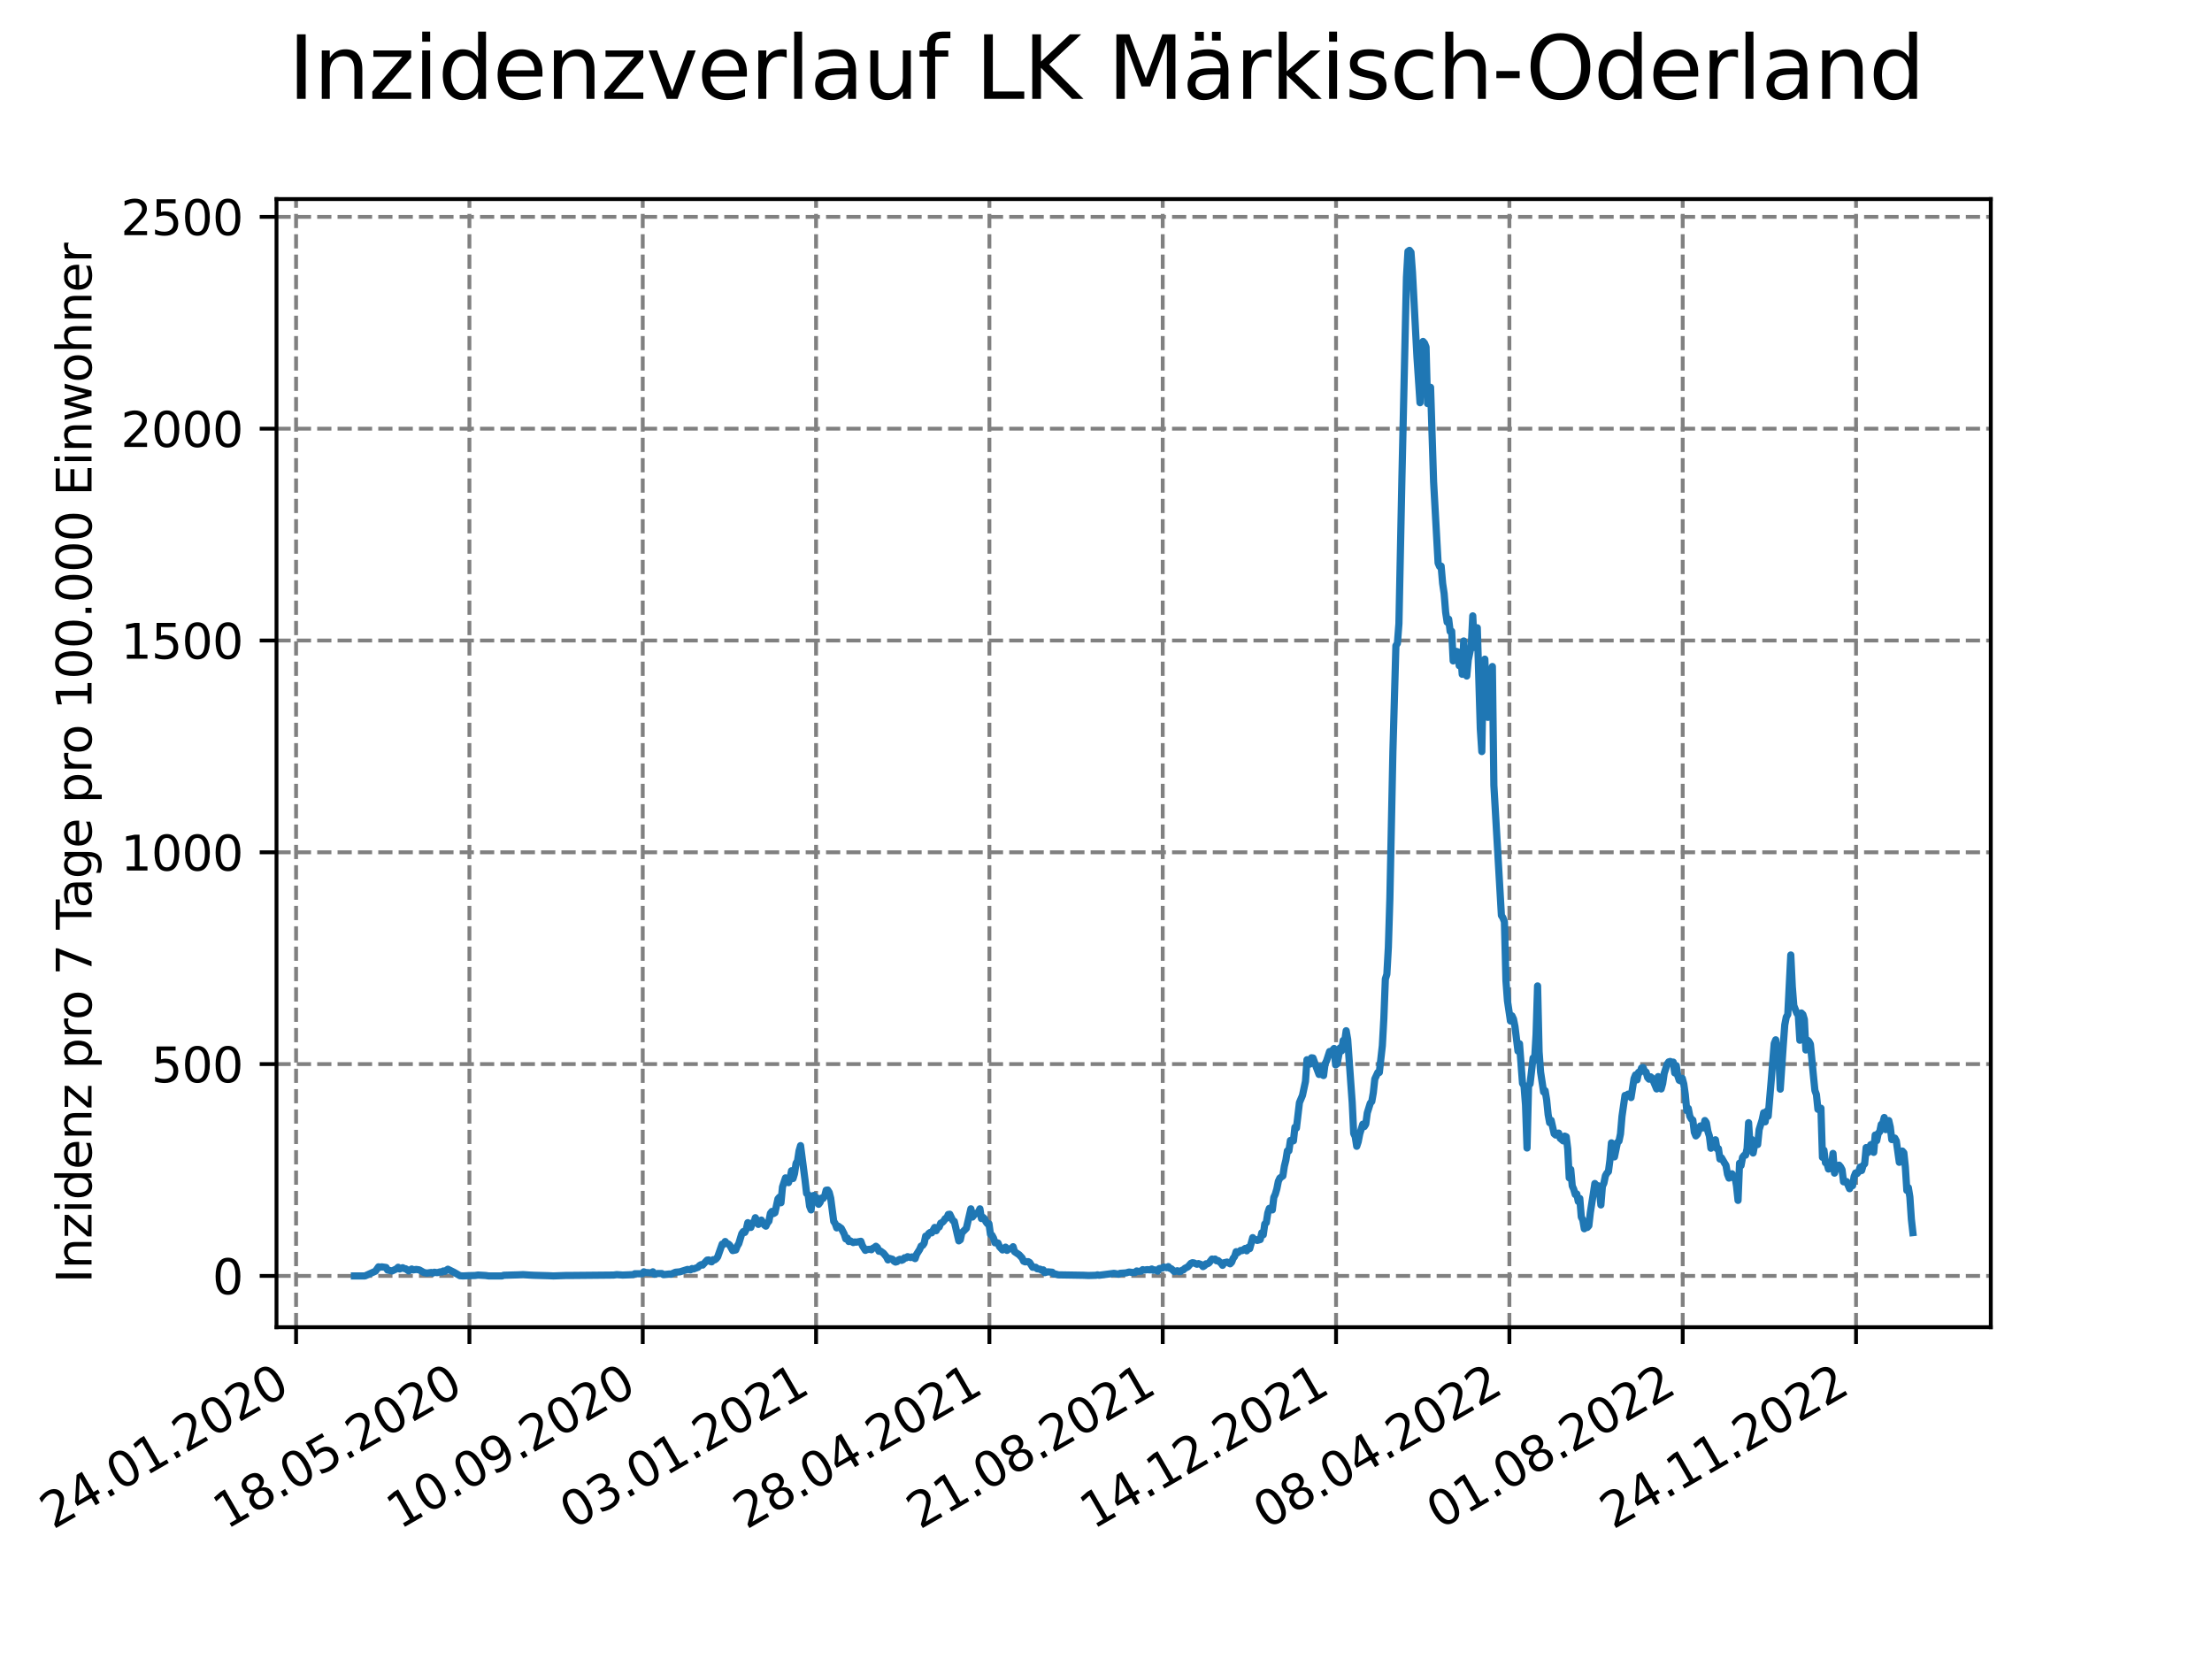 <?xml version="1.0" encoding="utf-8" standalone="no"?>
<!DOCTYPE svg PUBLIC "-//W3C//DTD SVG 1.1//EN"
  "http://www.w3.org/Graphics/SVG/1.1/DTD/svg11.dtd">
<svg xmlns:xlink="http://www.w3.org/1999/xlink" width="460.8pt" height="345.6pt" viewBox="0 0 460.8 345.6" xmlns="http://www.w3.org/2000/svg" version="1.1">
 <defs>
  <style type="text/css">*{stroke-linejoin: round; stroke-linecap: butt}</style>
 </defs>
 <g id="figure_1">
  <g id="patch_1">
   <path d="M 0 345.6 
L 460.8 345.6 
L 460.8 0 
L 0 0 
z
" style="fill: #ffffff"/>
  </g>
  <g id="axes_1">
   <g id="patch_2">
    <path d="M 57.6 276.48 
L 414.72 276.48 
L 414.72 41.472 
L 57.6 41.472 
z
" style="fill: #ffffff"/>
   </g>
   <g id="matplotlib.axis_1">
    <g id="xtick_1">
     <g id="line2d_1">
      <path d="M 61.679 276.48 
L 61.679 41.472 
" clip-path="url(#p6983026c9b)" style="fill: none; stroke-dasharray: 2.96,1.28; stroke-dashoffset: 0; stroke: #808080; stroke-width: 0.8"/>
     </g>
     <g id="line2d_2">
      <defs>
       <path id="m20b364b63a" d="M 0 0 
L 0 3.5 
" style="stroke: #000000; stroke-width: 0.8"/>
      </defs>
      <g>
       <use xlink:href="#m20b364b63a" x="61.679" y="276.48" style="stroke: #000000; stroke-width: 0.8"/>
      </g>
     </g>
     <g id="text_1">
      <!-- 24.01.2020 -->
      <g transform="translate(11.054 318.689) rotate(-30) scale(0.1 -0.1)">
       <defs>
        <path id="DejaVuSans-32" d="M 1228 531 
L 3431 531 
L 3431 0 
L 469 0 
L 469 531 
Q 828 903 1448 1529 
Q 2069 2156 2228 2338 
Q 2531 2678 2651 2914 
Q 2772 3150 2772 3378 
Q 2772 3750 2511 3984 
Q 2250 4219 1831 4219 
Q 1534 4219 1204 4116 
Q 875 4013 500 3803 
L 500 4441 
Q 881 4594 1212 4672 
Q 1544 4750 1819 4750 
Q 2544 4750 2975 4387 
Q 3406 4025 3406 3419 
Q 3406 3131 3298 2873 
Q 3191 2616 2906 2266 
Q 2828 2175 2409 1742 
Q 1991 1309 1228 531 
z
" transform="scale(0.016)"/>
        <path id="DejaVuSans-34" d="M 2419 4116 
L 825 1625 
L 2419 1625 
L 2419 4116 
z
M 2253 4666 
L 3047 4666 
L 3047 1625 
L 3713 1625 
L 3713 1100 
L 3047 1100 
L 3047 0 
L 2419 0 
L 2419 1100 
L 313 1100 
L 313 1709 
L 2253 4666 
z
" transform="scale(0.016)"/>
        <path id="DejaVuSans-2e" d="M 684 794 
L 1344 794 
L 1344 0 
L 684 0 
L 684 794 
z
" transform="scale(0.016)"/>
        <path id="DejaVuSans-30" d="M 2034 4250 
Q 1547 4250 1301 3770 
Q 1056 3291 1056 2328 
Q 1056 1369 1301 889 
Q 1547 409 2034 409 
Q 2525 409 2770 889 
Q 3016 1369 3016 2328 
Q 3016 3291 2770 3770 
Q 2525 4250 2034 4250 
z
M 2034 4750 
Q 2819 4750 3233 4129 
Q 3647 3509 3647 2328 
Q 3647 1150 3233 529 
Q 2819 -91 2034 -91 
Q 1250 -91 836 529 
Q 422 1150 422 2328 
Q 422 3509 836 4129 
Q 1250 4750 2034 4750 
z
" transform="scale(0.016)"/>
        <path id="DejaVuSans-31" d="M 794 531 
L 1825 531 
L 1825 4091 
L 703 3866 
L 703 4441 
L 1819 4666 
L 2450 4666 
L 2450 531 
L 3481 531 
L 3481 0 
L 794 0 
L 794 531 
z
" transform="scale(0.016)"/>
       </defs>
       <use xlink:href="#DejaVuSans-32"/>
       <use xlink:href="#DejaVuSans-34" x="63.623"/>
       <use xlink:href="#DejaVuSans-2e" x="127.246"/>
       <use xlink:href="#DejaVuSans-30" x="159.033"/>
       <use xlink:href="#DejaVuSans-31" x="222.656"/>
       <use xlink:href="#DejaVuSans-2e" x="286.279"/>
       <use xlink:href="#DejaVuSans-32" x="318.066"/>
       <use xlink:href="#DejaVuSans-30" x="381.689"/>
       <use xlink:href="#DejaVuSans-32" x="445.312"/>
       <use xlink:href="#DejaVuSans-30" x="508.936"/>
      </g>
     </g>
    </g>
    <g id="xtick_2">
     <g id="line2d_3">
      <path d="M 97.787 276.48 
L 97.787 41.472 
" clip-path="url(#p6983026c9b)" style="fill: none; stroke-dasharray: 2.96,1.28; stroke-dashoffset: 0; stroke: #808080; stroke-width: 0.8"/>
     </g>
     <g id="line2d_4">
      <g>
       <use xlink:href="#m20b364b63a" x="97.787" y="276.48" style="stroke: #000000; stroke-width: 0.8"/>
      </g>
     </g>
     <g id="text_2">
      <!-- 18.05.2020 -->
      <g transform="translate(47.162 318.689) rotate(-30) scale(0.1 -0.1)">
       <defs>
        <path id="DejaVuSans-38" d="M 2034 2216 
Q 1584 2216 1326 1975 
Q 1069 1734 1069 1313 
Q 1069 891 1326 650 
Q 1584 409 2034 409 
Q 2484 409 2743 651 
Q 3003 894 3003 1313 
Q 3003 1734 2745 1975 
Q 2488 2216 2034 2216 
z
M 1403 2484 
Q 997 2584 770 2862 
Q 544 3141 544 3541 
Q 544 4100 942 4425 
Q 1341 4750 2034 4750 
Q 2731 4750 3128 4425 
Q 3525 4100 3525 3541 
Q 3525 3141 3298 2862 
Q 3072 2584 2669 2484 
Q 3125 2378 3379 2068 
Q 3634 1759 3634 1313 
Q 3634 634 3220 271 
Q 2806 -91 2034 -91 
Q 1263 -91 848 271 
Q 434 634 434 1313 
Q 434 1759 690 2068 
Q 947 2378 1403 2484 
z
M 1172 3481 
Q 1172 3119 1398 2916 
Q 1625 2713 2034 2713 
Q 2441 2713 2670 2916 
Q 2900 3119 2900 3481 
Q 2900 3844 2670 4047 
Q 2441 4250 2034 4250 
Q 1625 4250 1398 4047 
Q 1172 3844 1172 3481 
z
" transform="scale(0.016)"/>
        <path id="DejaVuSans-35" d="M 691 4666 
L 3169 4666 
L 3169 4134 
L 1269 4134 
L 1269 2991 
Q 1406 3038 1543 3061 
Q 1681 3084 1819 3084 
Q 2600 3084 3056 2656 
Q 3513 2228 3513 1497 
Q 3513 744 3044 326 
Q 2575 -91 1722 -91 
Q 1428 -91 1123 -41 
Q 819 9 494 109 
L 494 744 
Q 775 591 1075 516 
Q 1375 441 1709 441 
Q 2250 441 2565 725 
Q 2881 1009 2881 1497 
Q 2881 1984 2565 2268 
Q 2250 2553 1709 2553 
Q 1456 2553 1204 2497 
Q 953 2441 691 2322 
L 691 4666 
z
" transform="scale(0.016)"/>
       </defs>
       <use xlink:href="#DejaVuSans-31"/>
       <use xlink:href="#DejaVuSans-38" x="63.623"/>
       <use xlink:href="#DejaVuSans-2e" x="127.246"/>
       <use xlink:href="#DejaVuSans-30" x="159.033"/>
       <use xlink:href="#DejaVuSans-35" x="222.656"/>
       <use xlink:href="#DejaVuSans-2e" x="286.279"/>
       <use xlink:href="#DejaVuSans-32" x="318.066"/>
       <use xlink:href="#DejaVuSans-30" x="381.689"/>
       <use xlink:href="#DejaVuSans-32" x="445.312"/>
       <use xlink:href="#DejaVuSans-30" x="508.936"/>
      </g>
     </g>
    </g>
    <g id="xtick_3">
     <g id="line2d_5">
      <path d="M 133.894 276.48 
L 133.894 41.472 
" clip-path="url(#p6983026c9b)" style="fill: none; stroke-dasharray: 2.96,1.28; stroke-dashoffset: 0; stroke: #808080; stroke-width: 0.8"/>
     </g>
     <g id="line2d_6">
      <g>
       <use xlink:href="#m20b364b63a" x="133.894" y="276.48" style="stroke: #000000; stroke-width: 0.8"/>
      </g>
     </g>
     <g id="text_3">
      <!-- 10.09.2020 -->
      <g transform="translate(83.269 318.689) rotate(-30) scale(0.1 -0.1)">
       <defs>
        <path id="DejaVuSans-39" d="M 703 97 
L 703 672 
Q 941 559 1184 500 
Q 1428 441 1663 441 
Q 2288 441 2617 861 
Q 2947 1281 2994 2138 
Q 2813 1869 2534 1725 
Q 2256 1581 1919 1581 
Q 1219 1581 811 2004 
Q 403 2428 403 3163 
Q 403 3881 828 4315 
Q 1253 4750 1959 4750 
Q 2769 4750 3195 4129 
Q 3622 3509 3622 2328 
Q 3622 1225 3098 567 
Q 2575 -91 1691 -91 
Q 1453 -91 1209 -44 
Q 966 3 703 97 
z
M 1959 2075 
Q 2384 2075 2632 2365 
Q 2881 2656 2881 3163 
Q 2881 3666 2632 3958 
Q 2384 4250 1959 4250 
Q 1534 4250 1286 3958 
Q 1038 3666 1038 3163 
Q 1038 2656 1286 2365 
Q 1534 2075 1959 2075 
z
" transform="scale(0.016)"/>
       </defs>
       <use xlink:href="#DejaVuSans-31"/>
       <use xlink:href="#DejaVuSans-30" x="63.623"/>
       <use xlink:href="#DejaVuSans-2e" x="127.246"/>
       <use xlink:href="#DejaVuSans-30" x="159.033"/>
       <use xlink:href="#DejaVuSans-39" x="222.656"/>
       <use xlink:href="#DejaVuSans-2e" x="286.279"/>
       <use xlink:href="#DejaVuSans-32" x="318.066"/>
       <use xlink:href="#DejaVuSans-30" x="381.689"/>
       <use xlink:href="#DejaVuSans-32" x="445.312"/>
       <use xlink:href="#DejaVuSans-30" x="508.936"/>
      </g>
     </g>
    </g>
    <g id="xtick_4">
     <g id="line2d_7">
      <path d="M 170.002 276.48 
L 170.002 41.472 
" clip-path="url(#p6983026c9b)" style="fill: none; stroke-dasharray: 2.96,1.28; stroke-dashoffset: 0; stroke: #808080; stroke-width: 0.8"/>
     </g>
     <g id="line2d_8">
      <g>
       <use xlink:href="#m20b364b63a" x="170.002" y="276.48" style="stroke: #000000; stroke-width: 0.8"/>
      </g>
     </g>
     <g id="text_4">
      <!-- 03.01.2021 -->
      <g transform="translate(119.377 318.689) rotate(-30) scale(0.1 -0.1)">
       <defs>
        <path id="DejaVuSans-33" d="M 2597 2516 
Q 3050 2419 3304 2112 
Q 3559 1806 3559 1356 
Q 3559 666 3084 287 
Q 2609 -91 1734 -91 
Q 1441 -91 1130 -33 
Q 819 25 488 141 
L 488 750 
Q 750 597 1062 519 
Q 1375 441 1716 441 
Q 2309 441 2620 675 
Q 2931 909 2931 1356 
Q 2931 1769 2642 2001 
Q 2353 2234 1838 2234 
L 1294 2234 
L 1294 2753 
L 1863 2753 
Q 2328 2753 2575 2939 
Q 2822 3125 2822 3475 
Q 2822 3834 2567 4026 
Q 2313 4219 1838 4219 
Q 1578 4219 1281 4162 
Q 984 4106 628 3988 
L 628 4550 
Q 988 4650 1302 4700 
Q 1616 4750 1894 4750 
Q 2613 4750 3031 4423 
Q 3450 4097 3450 3541 
Q 3450 3153 3228 2886 
Q 3006 2619 2597 2516 
z
" transform="scale(0.016)"/>
       </defs>
       <use xlink:href="#DejaVuSans-30"/>
       <use xlink:href="#DejaVuSans-33" x="63.623"/>
       <use xlink:href="#DejaVuSans-2e" x="127.246"/>
       <use xlink:href="#DejaVuSans-30" x="159.033"/>
       <use xlink:href="#DejaVuSans-31" x="222.656"/>
       <use xlink:href="#DejaVuSans-2e" x="286.279"/>
       <use xlink:href="#DejaVuSans-32" x="318.066"/>
       <use xlink:href="#DejaVuSans-30" x="381.689"/>
       <use xlink:href="#DejaVuSans-32" x="445.312"/>
       <use xlink:href="#DejaVuSans-31" x="508.936"/>
      </g>
     </g>
    </g>
    <g id="xtick_5">
     <g id="line2d_9">
      <path d="M 206.11 276.48 
L 206.11 41.472 
" clip-path="url(#p6983026c9b)" style="fill: none; stroke-dasharray: 2.96,1.28; stroke-dashoffset: 0; stroke: #808080; stroke-width: 0.8"/>
     </g>
     <g id="line2d_10">
      <g>
       <use xlink:href="#m20b364b63a" x="206.11" y="276.48" style="stroke: #000000; stroke-width: 0.8"/>
      </g>
     </g>
     <g id="text_5">
      <!-- 28.04.2021 -->
      <g transform="translate(155.484 318.689) rotate(-30) scale(0.1 -0.1)">
       <use xlink:href="#DejaVuSans-32"/>
       <use xlink:href="#DejaVuSans-38" x="63.623"/>
       <use xlink:href="#DejaVuSans-2e" x="127.246"/>
       <use xlink:href="#DejaVuSans-30" x="159.033"/>
       <use xlink:href="#DejaVuSans-34" x="222.656"/>
       <use xlink:href="#DejaVuSans-2e" x="286.279"/>
       <use xlink:href="#DejaVuSans-32" x="318.066"/>
       <use xlink:href="#DejaVuSans-30" x="381.689"/>
       <use xlink:href="#DejaVuSans-32" x="445.312"/>
       <use xlink:href="#DejaVuSans-31" x="508.936"/>
      </g>
     </g>
    </g>
    <g id="xtick_6">
     <g id="line2d_11">
      <path d="M 242.217 276.48 
L 242.217 41.472 
" clip-path="url(#p6983026c9b)" style="fill: none; stroke-dasharray: 2.96,1.28; stroke-dashoffset: 0; stroke: #808080; stroke-width: 0.8"/>
     </g>
     <g id="line2d_12">
      <g>
       <use xlink:href="#m20b364b63a" x="242.217" y="276.48" style="stroke: #000000; stroke-width: 0.8"/>
      </g>
     </g>
     <g id="text_6">
      <!-- 21.08.2021 -->
      <g transform="translate(191.592 318.689) rotate(-30) scale(0.1 -0.1)">
       <use xlink:href="#DejaVuSans-32"/>
       <use xlink:href="#DejaVuSans-31" x="63.623"/>
       <use xlink:href="#DejaVuSans-2e" x="127.246"/>
       <use xlink:href="#DejaVuSans-30" x="159.033"/>
       <use xlink:href="#DejaVuSans-38" x="222.656"/>
       <use xlink:href="#DejaVuSans-2e" x="286.279"/>
       <use xlink:href="#DejaVuSans-32" x="318.066"/>
       <use xlink:href="#DejaVuSans-30" x="381.689"/>
       <use xlink:href="#DejaVuSans-32" x="445.312"/>
       <use xlink:href="#DejaVuSans-31" x="508.936"/>
      </g>
     </g>
    </g>
    <g id="xtick_7">
     <g id="line2d_13">
      <path d="M 278.325 276.48 
L 278.325 41.472 
" clip-path="url(#p6983026c9b)" style="fill: none; stroke-dasharray: 2.96,1.28; stroke-dashoffset: 0; stroke: #808080; stroke-width: 0.8"/>
     </g>
     <g id="line2d_14">
      <g>
       <use xlink:href="#m20b364b63a" x="278.325" y="276.48" style="stroke: #000000; stroke-width: 0.8"/>
      </g>
     </g>
     <g id="text_7">
      <!-- 14.12.2021 -->
      <g transform="translate(227.7 318.689) rotate(-30) scale(0.1 -0.1)">
       <use xlink:href="#DejaVuSans-31"/>
       <use xlink:href="#DejaVuSans-34" x="63.623"/>
       <use xlink:href="#DejaVuSans-2e" x="127.246"/>
       <use xlink:href="#DejaVuSans-31" x="159.033"/>
       <use xlink:href="#DejaVuSans-32" x="222.656"/>
       <use xlink:href="#DejaVuSans-2e" x="286.279"/>
       <use xlink:href="#DejaVuSans-32" x="318.066"/>
       <use xlink:href="#DejaVuSans-30" x="381.689"/>
       <use xlink:href="#DejaVuSans-32" x="445.312"/>
       <use xlink:href="#DejaVuSans-31" x="508.936"/>
      </g>
     </g>
    </g>
    <g id="xtick_8">
     <g id="line2d_15">
      <path d="M 314.432 276.48 
L 314.432 41.472 
" clip-path="url(#p6983026c9b)" style="fill: none; stroke-dasharray: 2.96,1.28; stroke-dashoffset: 0; stroke: #808080; stroke-width: 0.8"/>
     </g>
     <g id="line2d_16">
      <g>
       <use xlink:href="#m20b364b63a" x="314.432" y="276.48" style="stroke: #000000; stroke-width: 0.8"/>
      </g>
     </g>
     <g id="text_8">
      <!-- 08.04.2022 -->
      <g transform="translate(263.807 318.689) rotate(-30) scale(0.1 -0.1)">
       <use xlink:href="#DejaVuSans-30"/>
       <use xlink:href="#DejaVuSans-38" x="63.623"/>
       <use xlink:href="#DejaVuSans-2e" x="127.246"/>
       <use xlink:href="#DejaVuSans-30" x="159.033"/>
       <use xlink:href="#DejaVuSans-34" x="222.656"/>
       <use xlink:href="#DejaVuSans-2e" x="286.279"/>
       <use xlink:href="#DejaVuSans-32" x="318.066"/>
       <use xlink:href="#DejaVuSans-30" x="381.689"/>
       <use xlink:href="#DejaVuSans-32" x="445.312"/>
       <use xlink:href="#DejaVuSans-32" x="508.936"/>
      </g>
     </g>
    </g>
    <g id="xtick_9">
     <g id="line2d_17">
      <path d="M 350.54 276.48 
L 350.54 41.472 
" clip-path="url(#p6983026c9b)" style="fill: none; stroke-dasharray: 2.96,1.28; stroke-dashoffset: 0; stroke: #808080; stroke-width: 0.8"/>
     </g>
     <g id="line2d_18">
      <g>
       <use xlink:href="#m20b364b63a" x="350.54" y="276.48" style="stroke: #000000; stroke-width: 0.8"/>
      </g>
     </g>
     <g id="text_9">
      <!-- 01.08.2022 -->
      <g transform="translate(299.915 318.689) rotate(-30) scale(0.1 -0.1)">
       <use xlink:href="#DejaVuSans-30"/>
       <use xlink:href="#DejaVuSans-31" x="63.623"/>
       <use xlink:href="#DejaVuSans-2e" x="127.246"/>
       <use xlink:href="#DejaVuSans-30" x="159.033"/>
       <use xlink:href="#DejaVuSans-38" x="222.656"/>
       <use xlink:href="#DejaVuSans-2e" x="286.279"/>
       <use xlink:href="#DejaVuSans-32" x="318.066"/>
       <use xlink:href="#DejaVuSans-30" x="381.689"/>
       <use xlink:href="#DejaVuSans-32" x="445.312"/>
       <use xlink:href="#DejaVuSans-32" x="508.936"/>
      </g>
     </g>
    </g>
    <g id="xtick_10">
     <g id="line2d_19">
      <path d="M 386.648 276.48 
L 386.648 41.472 
" clip-path="url(#p6983026c9b)" style="fill: none; stroke-dasharray: 2.96,1.28; stroke-dashoffset: 0; stroke: #808080; stroke-width: 0.8"/>
     </g>
     <g id="line2d_20">
      <g>
       <use xlink:href="#m20b364b63a" x="386.648" y="276.48" style="stroke: #000000; stroke-width: 0.8"/>
      </g>
     </g>
     <g id="text_10">
      <!-- 24.11.2022 -->
      <g transform="translate(336.022 318.689) rotate(-30) scale(0.1 -0.1)">
       <use xlink:href="#DejaVuSans-32"/>
       <use xlink:href="#DejaVuSans-34" x="63.623"/>
       <use xlink:href="#DejaVuSans-2e" x="127.246"/>
       <use xlink:href="#DejaVuSans-31" x="159.033"/>
       <use xlink:href="#DejaVuSans-31" x="222.656"/>
       <use xlink:href="#DejaVuSans-2e" x="286.279"/>
       <use xlink:href="#DejaVuSans-32" x="318.066"/>
       <use xlink:href="#DejaVuSans-30" x="381.689"/>
       <use xlink:href="#DejaVuSans-32" x="445.312"/>
       <use xlink:href="#DejaVuSans-32" x="508.936"/>
      </g>
     </g>
    </g>
   </g>
   <g id="matplotlib.axis_2">
    <g id="ytick_1">
     <g id="line2d_21">
      <path d="M 57.6 265.798 
L 414.72 265.798 
" clip-path="url(#p6983026c9b)" style="fill: none; stroke-dasharray: 2.96,1.28; stroke-dashoffset: 0; stroke: #808080; stroke-width: 0.8"/>
     </g>
     <g id="line2d_22">
      <defs>
       <path id="m65a13c80d1" d="M 0 0 
L -3.5 0 
" style="stroke: #000000; stroke-width: 0.8"/>
      </defs>
      <g>
       <use xlink:href="#m65a13c80d1" x="57.6" y="265.798" style="stroke: #000000; stroke-width: 0.8"/>
      </g>
     </g>
     <g id="text_11">
      <!-- 0 -->
      <g transform="translate(44.237 269.597) scale(0.1 -0.1)">
       <use xlink:href="#DejaVuSans-30"/>
      </g>
     </g>
    </g>
    <g id="ytick_2">
     <g id="line2d_23">
      <path d="M 57.6 221.674 
L 414.72 221.674 
" clip-path="url(#p6983026c9b)" style="fill: none; stroke-dasharray: 2.96,1.28; stroke-dashoffset: 0; stroke: #808080; stroke-width: 0.8"/>
     </g>
     <g id="line2d_24">
      <g>
       <use xlink:href="#m65a13c80d1" x="57.6" y="221.674" style="stroke: #000000; stroke-width: 0.8"/>
      </g>
     </g>
     <g id="text_12">
      <!-- 500 -->
      <g transform="translate(31.512 225.473) scale(0.1 -0.1)">
       <use xlink:href="#DejaVuSans-35"/>
       <use xlink:href="#DejaVuSans-30" x="63.623"/>
       <use xlink:href="#DejaVuSans-30" x="127.246"/>
      </g>
     </g>
    </g>
    <g id="ytick_3">
     <g id="line2d_25">
      <path d="M 57.6 177.549 
L 414.72 177.549 
" clip-path="url(#p6983026c9b)" style="fill: none; stroke-dasharray: 2.96,1.28; stroke-dashoffset: 0; stroke: #808080; stroke-width: 0.8"/>
     </g>
     <g id="line2d_26">
      <g>
       <use xlink:href="#m65a13c80d1" x="57.6" y="177.549" style="stroke: #000000; stroke-width: 0.8"/>
      </g>
     </g>
     <g id="text_13">
      <!-- 1000 -->
      <g transform="translate(25.15 181.349) scale(0.1 -0.1)">
       <use xlink:href="#DejaVuSans-31"/>
       <use xlink:href="#DejaVuSans-30" x="63.623"/>
       <use xlink:href="#DejaVuSans-30" x="127.246"/>
       <use xlink:href="#DejaVuSans-30" x="190.869"/>
      </g>
     </g>
    </g>
    <g id="ytick_4">
     <g id="line2d_27">
      <path d="M 57.6 133.425 
L 414.72 133.425 
" clip-path="url(#p6983026c9b)" style="fill: none; stroke-dasharray: 2.96,1.28; stroke-dashoffset: 0; stroke: #808080; stroke-width: 0.8"/>
     </g>
     <g id="line2d_28">
      <g>
       <use xlink:href="#m65a13c80d1" x="57.6" y="133.425" style="stroke: #000000; stroke-width: 0.8"/>
      </g>
     </g>
     <g id="text_14">
      <!-- 1500 -->
      <g transform="translate(25.15 137.224) scale(0.1 -0.1)">
       <use xlink:href="#DejaVuSans-31"/>
       <use xlink:href="#DejaVuSans-35" x="63.623"/>
       <use xlink:href="#DejaVuSans-30" x="127.246"/>
       <use xlink:href="#DejaVuSans-30" x="190.869"/>
      </g>
     </g>
    </g>
    <g id="ytick_5">
     <g id="line2d_29">
      <path d="M 57.6 89.301 
L 414.72 89.301 
" clip-path="url(#p6983026c9b)" style="fill: none; stroke-dasharray: 2.96,1.28; stroke-dashoffset: 0; stroke: #808080; stroke-width: 0.8"/>
     </g>
     <g id="line2d_30">
      <g>
       <use xlink:href="#m65a13c80d1" x="57.6" y="89.301" style="stroke: #000000; stroke-width: 0.8"/>
      </g>
     </g>
     <g id="text_15">
      <!-- 2000 -->
      <g transform="translate(25.15 93.1) scale(0.1 -0.1)">
       <use xlink:href="#DejaVuSans-32"/>
       <use xlink:href="#DejaVuSans-30" x="63.623"/>
       <use xlink:href="#DejaVuSans-30" x="127.246"/>
       <use xlink:href="#DejaVuSans-30" x="190.869"/>
      </g>
     </g>
    </g>
    <g id="ytick_6">
     <g id="line2d_31">
      <path d="M 57.6 45.177 
L 414.72 45.177 
" clip-path="url(#p6983026c9b)" style="fill: none; stroke-dasharray: 2.96,1.28; stroke-dashoffset: 0; stroke: #808080; stroke-width: 0.8"/>
     </g>
     <g id="line2d_32">
      <g>
       <use xlink:href="#m65a13c80d1" x="57.6" y="45.177" style="stroke: #000000; stroke-width: 0.8"/>
      </g>
     </g>
     <g id="text_16">
      <!-- 2500 -->
      <g transform="translate(25.15 48.976) scale(0.1 -0.1)">
       <use xlink:href="#DejaVuSans-32"/>
       <use xlink:href="#DejaVuSans-35" x="63.623"/>
       <use xlink:href="#DejaVuSans-30" x="127.246"/>
       <use xlink:href="#DejaVuSans-30" x="190.869"/>
      </g>
     </g>
    </g>
    <g id="text_17">
     <!-- Inzidenz pro 7 Tage pro 100.000 Einwohner -->
     <g transform="translate(19.07 267.301) rotate(-90) scale(0.1 -0.1)">
      <defs>
       <path id="DejaVuSans-49" d="M 628 4666 
L 1259 4666 
L 1259 0 
L 628 0 
L 628 4666 
z
" transform="scale(0.016)"/>
       <path id="DejaVuSans-6e" d="M 3513 2113 
L 3513 0 
L 2938 0 
L 2938 2094 
Q 2938 2591 2744 2837 
Q 2550 3084 2163 3084 
Q 1697 3084 1428 2787 
Q 1159 2491 1159 1978 
L 1159 0 
L 581 0 
L 581 3500 
L 1159 3500 
L 1159 2956 
Q 1366 3272 1645 3428 
Q 1925 3584 2291 3584 
Q 2894 3584 3203 3211 
Q 3513 2838 3513 2113 
z
" transform="scale(0.016)"/>
       <path id="DejaVuSans-7a" d="M 353 3500 
L 3084 3500 
L 3084 2975 
L 922 459 
L 3084 459 
L 3084 0 
L 275 0 
L 275 525 
L 2438 3041 
L 353 3041 
L 353 3500 
z
" transform="scale(0.016)"/>
       <path id="DejaVuSans-69" d="M 603 3500 
L 1178 3500 
L 1178 0 
L 603 0 
L 603 3500 
z
M 603 4863 
L 1178 4863 
L 1178 4134 
L 603 4134 
L 603 4863 
z
" transform="scale(0.016)"/>
       <path id="DejaVuSans-64" d="M 2906 2969 
L 2906 4863 
L 3481 4863 
L 3481 0 
L 2906 0 
L 2906 525 
Q 2725 213 2448 61 
Q 2172 -91 1784 -91 
Q 1150 -91 751 415 
Q 353 922 353 1747 
Q 353 2572 751 3078 
Q 1150 3584 1784 3584 
Q 2172 3584 2448 3432 
Q 2725 3281 2906 2969 
z
M 947 1747 
Q 947 1113 1208 752 
Q 1469 391 1925 391 
Q 2381 391 2643 752 
Q 2906 1113 2906 1747 
Q 2906 2381 2643 2742 
Q 2381 3103 1925 3103 
Q 1469 3103 1208 2742 
Q 947 2381 947 1747 
z
" transform="scale(0.016)"/>
       <path id="DejaVuSans-65" d="M 3597 1894 
L 3597 1613 
L 953 1613 
Q 991 1019 1311 708 
Q 1631 397 2203 397 
Q 2534 397 2845 478 
Q 3156 559 3463 722 
L 3463 178 
Q 3153 47 2828 -22 
Q 2503 -91 2169 -91 
Q 1331 -91 842 396 
Q 353 884 353 1716 
Q 353 2575 817 3079 
Q 1281 3584 2069 3584 
Q 2775 3584 3186 3129 
Q 3597 2675 3597 1894 
z
M 3022 2063 
Q 3016 2534 2758 2815 
Q 2500 3097 2075 3097 
Q 1594 3097 1305 2825 
Q 1016 2553 972 2059 
L 3022 2063 
z
" transform="scale(0.016)"/>
       <path id="DejaVuSans-20" transform="scale(0.016)"/>
       <path id="DejaVuSans-70" d="M 1159 525 
L 1159 -1331 
L 581 -1331 
L 581 3500 
L 1159 3500 
L 1159 2969 
Q 1341 3281 1617 3432 
Q 1894 3584 2278 3584 
Q 2916 3584 3314 3078 
Q 3713 2572 3713 1747 
Q 3713 922 3314 415 
Q 2916 -91 2278 -91 
Q 1894 -91 1617 61 
Q 1341 213 1159 525 
z
M 3116 1747 
Q 3116 2381 2855 2742 
Q 2594 3103 2138 3103 
Q 1681 3103 1420 2742 
Q 1159 2381 1159 1747 
Q 1159 1113 1420 752 
Q 1681 391 2138 391 
Q 2594 391 2855 752 
Q 3116 1113 3116 1747 
z
" transform="scale(0.016)"/>
       <path id="DejaVuSans-72" d="M 2631 2963 
Q 2534 3019 2420 3045 
Q 2306 3072 2169 3072 
Q 1681 3072 1420 2755 
Q 1159 2438 1159 1844 
L 1159 0 
L 581 0 
L 581 3500 
L 1159 3500 
L 1159 2956 
Q 1341 3275 1631 3429 
Q 1922 3584 2338 3584 
Q 2397 3584 2469 3576 
Q 2541 3569 2628 3553 
L 2631 2963 
z
" transform="scale(0.016)"/>
       <path id="DejaVuSans-6f" d="M 1959 3097 
Q 1497 3097 1228 2736 
Q 959 2375 959 1747 
Q 959 1119 1226 758 
Q 1494 397 1959 397 
Q 2419 397 2687 759 
Q 2956 1122 2956 1747 
Q 2956 2369 2687 2733 
Q 2419 3097 1959 3097 
z
M 1959 3584 
Q 2709 3584 3137 3096 
Q 3566 2609 3566 1747 
Q 3566 888 3137 398 
Q 2709 -91 1959 -91 
Q 1206 -91 779 398 
Q 353 888 353 1747 
Q 353 2609 779 3096 
Q 1206 3584 1959 3584 
z
" transform="scale(0.016)"/>
       <path id="DejaVuSans-37" d="M 525 4666 
L 3525 4666 
L 3525 4397 
L 1831 0 
L 1172 0 
L 2766 4134 
L 525 4134 
L 525 4666 
z
" transform="scale(0.016)"/>
       <path id="DejaVuSans-54" d="M -19 4666 
L 3928 4666 
L 3928 4134 
L 2272 4134 
L 2272 0 
L 1638 0 
L 1638 4134 
L -19 4134 
L -19 4666 
z
" transform="scale(0.016)"/>
       <path id="DejaVuSans-61" d="M 2194 1759 
Q 1497 1759 1228 1600 
Q 959 1441 959 1056 
Q 959 750 1161 570 
Q 1363 391 1709 391 
Q 2188 391 2477 730 
Q 2766 1069 2766 1631 
L 2766 1759 
L 2194 1759 
z
M 3341 1997 
L 3341 0 
L 2766 0 
L 2766 531 
Q 2569 213 2275 61 
Q 1981 -91 1556 -91 
Q 1019 -91 701 211 
Q 384 513 384 1019 
Q 384 1609 779 1909 
Q 1175 2209 1959 2209 
L 2766 2209 
L 2766 2266 
Q 2766 2663 2505 2880 
Q 2244 3097 1772 3097 
Q 1472 3097 1187 3025 
Q 903 2953 641 2809 
L 641 3341 
Q 956 3463 1253 3523 
Q 1550 3584 1831 3584 
Q 2591 3584 2966 3190 
Q 3341 2797 3341 1997 
z
" transform="scale(0.016)"/>
       <path id="DejaVuSans-67" d="M 2906 1791 
Q 2906 2416 2648 2759 
Q 2391 3103 1925 3103 
Q 1463 3103 1205 2759 
Q 947 2416 947 1791 
Q 947 1169 1205 825 
Q 1463 481 1925 481 
Q 2391 481 2648 825 
Q 2906 1169 2906 1791 
z
M 3481 434 
Q 3481 -459 3084 -895 
Q 2688 -1331 1869 -1331 
Q 1566 -1331 1297 -1286 
Q 1028 -1241 775 -1147 
L 775 -588 
Q 1028 -725 1275 -790 
Q 1522 -856 1778 -856 
Q 2344 -856 2625 -561 
Q 2906 -266 2906 331 
L 2906 616 
Q 2728 306 2450 153 
Q 2172 0 1784 0 
Q 1141 0 747 490 
Q 353 981 353 1791 
Q 353 2603 747 3093 
Q 1141 3584 1784 3584 
Q 2172 3584 2450 3431 
Q 2728 3278 2906 2969 
L 2906 3500 
L 3481 3500 
L 3481 434 
z
" transform="scale(0.016)"/>
       <path id="DejaVuSans-45" d="M 628 4666 
L 3578 4666 
L 3578 4134 
L 1259 4134 
L 1259 2753 
L 3481 2753 
L 3481 2222 
L 1259 2222 
L 1259 531 
L 3634 531 
L 3634 0 
L 628 0 
L 628 4666 
z
" transform="scale(0.016)"/>
       <path id="DejaVuSans-77" d="M 269 3500 
L 844 3500 
L 1563 769 
L 2278 3500 
L 2956 3500 
L 3675 769 
L 4391 3500 
L 4966 3500 
L 4050 0 
L 3372 0 
L 2619 2869 
L 1863 0 
L 1184 0 
L 269 3500 
z
" transform="scale(0.016)"/>
       <path id="DejaVuSans-68" d="M 3513 2113 
L 3513 0 
L 2938 0 
L 2938 2094 
Q 2938 2591 2744 2837 
Q 2550 3084 2163 3084 
Q 1697 3084 1428 2787 
Q 1159 2491 1159 1978 
L 1159 0 
L 581 0 
L 581 4863 
L 1159 4863 
L 1159 2956 
Q 1366 3272 1645 3428 
Q 1925 3584 2291 3584 
Q 2894 3584 3203 3211 
Q 3513 2838 3513 2113 
z
" transform="scale(0.016)"/>
      </defs>
      <use xlink:href="#DejaVuSans-49"/>
      <use xlink:href="#DejaVuSans-6e" x="29.492"/>
      <use xlink:href="#DejaVuSans-7a" x="92.871"/>
      <use xlink:href="#DejaVuSans-69" x="145.361"/>
      <use xlink:href="#DejaVuSans-64" x="173.145"/>
      <use xlink:href="#DejaVuSans-65" x="236.621"/>
      <use xlink:href="#DejaVuSans-6e" x="298.145"/>
      <use xlink:href="#DejaVuSans-7a" x="361.523"/>
      <use xlink:href="#DejaVuSans-20" x="414.014"/>
      <use xlink:href="#DejaVuSans-70" x="445.801"/>
      <use xlink:href="#DejaVuSans-72" x="509.277"/>
      <use xlink:href="#DejaVuSans-6f" x="548.141"/>
      <use xlink:href="#DejaVuSans-20" x="609.322"/>
      <use xlink:href="#DejaVuSans-37" x="641.109"/>
      <use xlink:href="#DejaVuSans-20" x="704.732"/>
      <use xlink:href="#DejaVuSans-54" x="736.52"/>
      <use xlink:href="#DejaVuSans-61" x="781.104"/>
      <use xlink:href="#DejaVuSans-67" x="842.383"/>
      <use xlink:href="#DejaVuSans-65" x="905.859"/>
      <use xlink:href="#DejaVuSans-20" x="967.383"/>
      <use xlink:href="#DejaVuSans-70" x="999.17"/>
      <use xlink:href="#DejaVuSans-72" x="1062.646"/>
      <use xlink:href="#DejaVuSans-6f" x="1101.51"/>
      <use xlink:href="#DejaVuSans-20" x="1162.691"/>
      <use xlink:href="#DejaVuSans-31" x="1194.479"/>
      <use xlink:href="#DejaVuSans-30" x="1258.102"/>
      <use xlink:href="#DejaVuSans-30" x="1321.725"/>
      <use xlink:href="#DejaVuSans-2e" x="1385.348"/>
      <use xlink:href="#DejaVuSans-30" x="1417.135"/>
      <use xlink:href="#DejaVuSans-30" x="1480.758"/>
      <use xlink:href="#DejaVuSans-30" x="1544.381"/>
      <use xlink:href="#DejaVuSans-20" x="1608.004"/>
      <use xlink:href="#DejaVuSans-45" x="1639.791"/>
      <use xlink:href="#DejaVuSans-69" x="1702.975"/>
      <use xlink:href="#DejaVuSans-6e" x="1730.758"/>
      <use xlink:href="#DejaVuSans-77" x="1794.137"/>
      <use xlink:href="#DejaVuSans-6f" x="1875.924"/>
      <use xlink:href="#DejaVuSans-68" x="1937.105"/>
      <use xlink:href="#DejaVuSans-6e" x="2000.484"/>
      <use xlink:href="#DejaVuSans-65" x="2063.863"/>
      <use xlink:href="#DejaVuSans-72" x="2125.387"/>
     </g>
    </g>
   </g>
   <g id="line2d_33">
    <path d="M 73.833 265.798 
L 76.031 265.798 
L 78.228 264.806 
L 78.856 263.904 
L 79.17 263.995 
L 79.484 263.904 
L 80.426 264.04 
L 80.74 264.581 
L 81.682 264.761 
L 82.624 264.31 
L 82.938 263.995 
L 83.252 264.355 
L 83.88 264.085 
L 84.194 264.265 
L 84.508 264.31 
L 85.136 264.761 
L 85.764 264.355 
L 86.078 264.536 
L 86.706 264.445 
L 87.334 264.536 
L 88.276 265.077 
L 88.904 265.212 
L 89.846 265.077 
L 90.16 265.212 
L 90.474 265.031 
L 91.102 265.122 
L 91.73 264.941 
L 92.044 264.986 
L 92.358 264.761 
L 92.671 264.851 
L 93.299 264.4 
L 94.555 265.031 
L 95.811 265.753 
L 96.439 265.798 
L 97.381 265.753 
L 98.951 265.708 
L 99.579 265.617 
L 101.149 265.708 
L 101.777 265.798 
L 104.603 265.798 
L 104.917 265.663 
L 108.056 265.572 
L 108.998 265.527 
L 110.254 265.617 
L 111.196 265.663 
L 114.336 265.753 
L 115.278 265.798 
L 117.79 265.708 
L 118.418 265.708 
L 127.837 265.617 
L 128.465 265.527 
L 129.721 265.617 
L 131.919 265.527 
L 132.233 265.347 
L 133.803 265.347 
L 134.117 264.941 
L 134.431 265.077 
L 135.687 265.167 
L 136.001 264.941 
L 136.315 265.437 
L 136.943 265.302 
L 137.884 265.302 
L 138.198 265.527 
L 139.454 265.392 
L 139.768 265.437 
L 140.396 265.167 
L 140.71 265.031 
L 141.652 264.941 
L 143.222 264.445 
L 143.85 264.536 
L 144.164 264.265 
L 144.478 264.355 
L 145.42 263.995 
L 145.734 263.634 
L 146.048 263.454 
L 146.362 263.544 
L 147.304 262.507 
L 147.618 262.462 
L 147.932 262.777 
L 148.246 262.867 
L 148.56 262.417 
L 148.874 262.462 
L 149.188 262.236 
L 149.502 261.831 
L 150.444 259.171 
L 150.758 259.216 
L 151.072 258.63 
L 151.386 259.036 
L 151.7 259.126 
L 152.014 259.396 
L 152.642 260.523 
L 153.269 260.388 
L 153.583 259.577 
L 153.897 259.081 
L 154.525 257.007 
L 154.839 256.556 
L 155.153 256.736 
L 155.467 256.06 
L 155.781 254.708 
L 156.095 254.978 
L 156.409 255.699 
L 156.723 254.753 
L 157.037 254.753 
L 157.351 253.671 
L 157.665 254.212 
L 157.979 255.068 
L 158.293 254.708 
L 158.607 254.167 
L 159.235 255.204 
L 159.549 255.429 
L 159.863 254.753 
L 160.177 254.392 
L 160.491 252.769 
L 160.805 252.363 
L 161.119 252.814 
L 161.433 252.634 
L 162.061 249.749 
L 162.375 249.388 
L 162.689 250.56 
L 163.003 247.269 
L 163.631 245.376 
L 163.945 246.097 
L 164.259 246.367 
L 164.573 245.466 
L 164.887 243.888 
L 165.201 245.511 
L 165.515 244.474 
L 165.829 242.355 
L 166.143 241.814 
L 166.457 239.74 
L 166.771 238.658 
L 167.713 245.917 
L 168.027 248.622 
L 168.34 248.847 
L 168.654 251.281 
L 168.968 252.048 
L 169.282 249.117 
L 169.596 249.027 
L 169.91 249.613 
L 170.224 249.568 
L 170.538 250.876 
L 170.852 250.47 
L 171.166 249.568 
L 171.48 249.658 
L 171.794 249.163 
L 172.108 247.945 
L 172.422 247.9 
L 172.736 248.396 
L 173.05 249.613 
L 173.678 254.437 
L 173.992 254.888 
L 174.306 255.79 
L 174.62 255.429 
L 175.248 255.88 
L 175.876 257.097 
L 176.19 258.089 
L 176.504 257.908 
L 176.818 258.63 
L 177.132 258.495 
L 177.76 258.855 
L 178.074 258.72 
L 178.388 258.765 
L 179.33 258.585 
L 179.644 259.486 
L 180.272 260.478 
L 180.586 260.298 
L 181.214 260.253 
L 181.528 260.343 
L 181.842 260.027 
L 182.156 259.892 
L 182.47 259.622 
L 182.784 259.892 
L 183.098 260.658 
L 183.411 260.613 
L 184.039 261.064 
L 184.667 261.831 
L 184.981 262.462 
L 185.295 262.146 
L 185.923 262.327 
L 186.237 262.732 
L 186.551 262.913 
L 186.865 262.822 
L 187.179 262.462 
L 187.493 262.327 
L 187.807 262.552 
L 188.121 262.417 
L 188.435 262.011 
L 188.749 262.056 
L 189.063 261.786 
L 189.691 261.966 
L 190.005 261.831 
L 190.633 262.191 
L 190.947 261.29 
L 191.575 260.298 
L 191.889 259.577 
L 192.203 259.441 
L 192.517 258.99 
L 192.831 257.503 
L 193.145 257.548 
L 193.459 256.962 
L 193.773 256.736 
L 194.087 256.826 
L 194.715 255.699 
L 195.029 256.376 
L 195.343 255.745 
L 195.657 255.609 
L 195.971 254.798 
L 196.285 254.663 
L 196.599 254.347 
L 196.913 253.851 
L 197.227 253.761 
L 197.541 252.995 
L 197.855 252.949 
L 198.482 254.257 
L 198.796 254.437 
L 199.738 258.495 
L 200.052 258.269 
L 200.366 256.826 
L 201.308 255.88 
L 202.25 251.822 
L 202.564 253.536 
L 203.192 252.769 
L 203.506 252.814 
L 203.82 252.454 
L 204.134 251.822 
L 204.448 253.851 
L 204.762 253.581 
L 205.076 253.851 
L 205.39 254.527 
L 205.704 254.933 
L 206.018 254.933 
L 206.332 257.142 
L 206.646 257.322 
L 206.96 257.908 
L 207.274 258.9 
L 207.588 258.855 
L 207.902 258.945 
L 208.216 259.712 
L 208.844 260.388 
L 209.472 259.802 
L 209.786 260.478 
L 210.1 260.208 
L 210.414 260.117 
L 210.728 260.163 
L 211.042 259.712 
L 211.356 260.749 
L 212.298 261.38 
L 212.926 262.056 
L 213.24 262.732 
L 213.553 262.867 
L 214.181 262.822 
L 214.495 263.003 
L 215.123 263.995 
L 215.751 263.995 
L 216.065 264.31 
L 216.693 264.4 
L 217.007 264.626 
L 217.321 264.536 
L 217.635 265.122 
L 218.263 264.941 
L 219.205 265.031 
L 219.519 265.392 
L 219.833 265.392 
L 220.461 265.572 
L 225.799 265.663 
L 226.741 265.708 
L 228.311 265.663 
L 228.624 265.572 
L 228.938 265.663 
L 232.078 265.257 
L 233.02 265.437 
L 233.334 265.257 
L 234.59 265.167 
L 235.218 264.986 
L 235.846 265.077 
L 236.474 265.077 
L 236.788 264.761 
L 237.102 264.851 
L 237.73 264.806 
L 238.044 264.49 
L 238.358 264.581 
L 238.986 264.49 
L 239.614 264.536 
L 239.928 264.355 
L 240.242 264.626 
L 240.556 264.536 
L 241.184 264.806 
L 241.498 264.265 
L 242.126 264.175 
L 242.44 263.949 
L 243.068 264.085 
L 243.382 263.859 
L 243.696 264.22 
L 244.009 264.31 
L 244.637 264.896 
L 245.265 264.716 
L 245.579 264.896 
L 245.893 264.896 
L 246.207 264.626 
L 246.521 264.536 
L 246.835 264.22 
L 247.463 263.904 
L 248.091 263.183 
L 248.405 263.048 
L 248.719 263.093 
L 249.347 263.363 
L 249.661 263.228 
L 250.289 263.454 
L 250.603 263.859 
L 250.917 263.679 
L 251.231 263.273 
L 251.545 263.273 
L 251.859 263.093 
L 252.487 262.281 
L 252.801 262.372 
L 253.115 262.281 
L 253.429 262.642 
L 253.743 262.597 
L 254.371 263.138 
L 254.685 263.589 
L 254.999 263.048 
L 255.627 262.913 
L 256.255 263.273 
L 256.569 262.958 
L 256.883 262.146 
L 257.197 261.74 
L 257.511 260.749 
L 257.825 260.974 
L 258.453 260.478 
L 258.767 260.523 
L 259.394 260.072 
L 259.708 260.568 
L 260.022 259.847 
L 260.336 260.117 
L 260.964 257.818 
L 261.278 258.314 
L 261.592 258.224 
L 261.906 258.404 
L 262.534 258.224 
L 262.848 256.826 
L 263.162 257.232 
L 263.476 254.978 
L 263.79 254.708 
L 264.104 252.679 
L 264.418 251.732 
L 264.732 251.642 
L 265.046 252.048 
L 265.36 249.433 
L 265.674 248.757 
L 265.988 247.675 
L 266.302 246.097 
L 266.616 245.421 
L 267.244 244.97 
L 267.558 242.941 
L 267.872 241.679 
L 268.186 239.74 
L 268.5 239.74 
L 268.814 237.576 
L 269.128 237.531 
L 269.442 237.667 
L 269.756 234.826 
L 270.07 235.007 
L 270.698 229.687 
L 271.326 228.199 
L 271.954 225.269 
L 272.268 220.761 
L 272.582 221.347 
L 272.896 221.663 
L 273.21 220.355 
L 273.524 220.4 
L 274.151 222.158 
L 274.779 223.826 
L 275.093 222.204 
L 275.407 223.872 
L 275.721 224.052 
L 276.035 221.617 
L 276.349 220.986 
L 276.977 219.048 
L 277.291 219.499 
L 277.605 218.777 
L 277.919 218.417 
L 278.233 221.843 
L 278.547 221.617 
L 279.175 218.281 
L 279.489 218.913 
L 279.803 216.749 
L 280.117 216.974 
L 280.431 214.72 
L 280.745 216.523 
L 281.373 225.314 
L 281.687 229.642 
L 282.001 236.134 
L 282.315 236.765 
L 282.629 238.794 
L 282.943 237.847 
L 283.257 236.224 
L 283.885 234.195 
L 284.199 234.691 
L 284.513 234.195 
L 284.827 231.851 
L 285.455 229.822 
L 285.769 229.462 
L 286.083 227.658 
L 286.397 224.773 
L 287.025 223.421 
L 287.339 223.421 
L 287.967 217.831 
L 288.281 212.15 
L 288.595 203.945 
L 288.909 202.953 
L 289.222 197.318 
L 289.536 187.175 
L 290.164 156.654 
L 290.792 134.519 
L 291.106 134.023 
L 291.42 129.921 
L 292.048 99.4 
L 292.99 57.835 
L 293.304 52.38 
L 293.618 52.154 
L 293.932 52.56 
L 294.246 56.798 
L 295.188 74.515 
L 295.816 83.892 
L 296.13 73.072 
L 296.444 71.134 
L 296.758 71.494 
L 297.072 72.306 
L 297.386 84.072 
L 297.7 82.855 
L 298.014 80.691 
L 298.642 100.347 
L 299.584 117.298 
L 299.898 118.019 
L 300.212 117.929 
L 300.526 121.535 
L 300.84 123.654 
L 301.154 127.531 
L 301.468 129.605 
L 301.782 128.974 
L 302.096 131.544 
L 302.41 131.499 
L 302.724 137.675 
L 303.038 135.826 
L 303.352 135.691 
L 303.666 135.781 
L 303.98 138.667 
L 304.293 136.412 
L 304.607 140.47 
L 304.921 133.527 
L 305.235 139.027 
L 305.549 140.83 
L 305.863 137.494 
L 306.491 134.519 
L 306.805 128.298 
L 307.119 134.88 
L 307.433 131.814 
L 307.747 130.777 
L 308.375 151.785 
L 308.689 156.564 
L 309.003 139.027 
L 309.317 137.314 
L 309.631 145.249 
L 309.945 149.441 
L 310.259 149.08 
L 310.573 140.785 
L 310.887 138.847 
L 311.201 163.597 
L 312.771 190.691 
L 313.085 191.187 
L 313.399 192.044 
L 313.713 204.216 
L 314.027 208.454 
L 314.655 212.691 
L 314.969 211.609 
L 315.283 212.285 
L 315.597 213.863 
L 316.225 218.958 
L 316.539 217.425 
L 317.167 225.675 
L 317.481 226.216 
L 317.795 230.183 
L 318.109 239.154 
L 318.423 226.171 
L 318.737 225.81 
L 319.365 220.4 
L 319.678 220.896 
L 319.992 215.531 
L 320.306 205.388 
L 320.62 219.093 
L 320.934 223.331 
L 321.562 227.478 
L 321.876 227.208 
L 322.19 229.101 
L 322.504 232.167 
L 322.818 233.88 
L 323.132 233.384 
L 323.76 236.179 
L 324.074 236.449 
L 324.388 236.134 
L 324.702 236.044 
L 325.016 237.126 
L 325.644 237.667 
L 325.958 236.675 
L 326.272 236.81 
L 326.586 239.335 
L 326.9 245.376 
L 327.214 243.617 
L 327.528 247.044 
L 327.842 247.765 
L 328.156 248.847 
L 328.47 248.712 
L 328.784 250.29 
L 329.098 249.658 
L 329.412 253.536 
L 329.726 254.122 
L 330.04 255.97 
L 330.354 255.384 
L 330.668 255.699 
L 330.982 255.339 
L 331.296 252.589 
L 331.924 248.622 
L 332.238 246.548 
L 332.552 247.134 
L 332.866 246.999 
L 333.18 247.675 
L 333.494 251.011 
L 333.808 247.134 
L 334.122 246.458 
L 334.436 244.925 
L 334.749 244.384 
L 335.063 244.068 
L 335.377 241.679 
L 335.691 238.072 
L 336.005 240.687 
L 336.319 241.003 
L 336.947 237.982 
L 337.261 237.712 
L 337.575 236.224 
L 337.889 232.572 
L 338.517 228.199 
L 338.831 228.29 
L 339.145 227.929 
L 339.459 228.064 
L 339.773 228.65 
L 340.401 224.683 
L 340.715 223.917 
L 341.029 224.954 
L 341.343 223.376 
L 341.657 223.376 
L 341.971 222.474 
L 342.285 222.384 
L 342.599 223.15 
L 342.913 223.331 
L 343.227 224.458 
L 343.541 224.818 
L 343.855 224.322 
L 344.169 224.593 
L 345.111 226.847 
L 345.425 224.277 
L 345.739 226.171 
L 346.053 226.847 
L 346.367 225.72 
L 346.681 223.601 
L 347.309 221.663 
L 347.623 221.212 
L 347.937 221.122 
L 348.251 221.257 
L 348.565 221.257 
L 348.879 223.511 
L 349.193 221.978 
L 349.507 224.097 
L 349.82 225.044 
L 350.134 225.179 
L 350.448 224.638 
L 350.762 225.81 
L 351.076 228.019 
L 351.39 231.355 
L 351.704 230.904 
L 352.018 232.527 
L 352.332 233.113 
L 352.646 233.339 
L 352.96 235.863 
L 353.274 236.63 
L 353.588 236.314 
L 354.216 234.556 
L 354.53 234.917 
L 354.844 234.962 
L 355.158 233.429 
L 355.472 233.88 
L 355.786 235.683 
L 356.1 236.675 
L 356.414 239.199 
L 356.728 237.847 
L 357.042 237.847 
L 357.356 237.441 
L 357.67 239.29 
L 357.984 239.29 
L 358.298 241.454 
L 358.612 241.183 
L 359.24 242.265 
L 359.554 242.761 
L 359.868 244.609 
L 360.182 245.421 
L 360.496 245.105 
L 360.81 244.519 
L 361.124 245.376 
L 361.438 245.195 
L 361.752 247.089 
L 362.066 250.064 
L 362.38 242.31 
L 362.694 242.806 
L 363.008 241.093 
L 363.322 240.687 
L 363.636 240.642 
L 363.95 239.29 
L 364.264 233.88 
L 364.578 238.884 
L 364.891 237.351 
L 365.205 240.191 
L 365.519 238.478 
L 365.833 238.208 
L 366.147 238.433 
L 366.461 235.322 
L 367.089 233.294 
L 367.403 231.806 
L 367.717 233.699 
L 368.031 231.49 
L 368.345 232.527 
L 368.973 225.134 
L 369.601 217.38 
L 369.915 216.613 
L 370.229 218.732 
L 370.543 219.228 
L 370.857 226.892 
L 371.485 217.74 
L 371.799 213.503 
L 372.113 211.88 
L 372.427 211.339 
L 373.055 198.941 
L 373.369 205.523 
L 373.683 209.49 
L 374.311 211.068 
L 374.625 211.519 
L 374.939 216.704 
L 375.253 211.023 
L 375.567 211.339 
L 375.881 212.376 
L 376.195 218.732 
L 376.509 216.658 
L 376.823 216.929 
L 377.137 217.515 
L 377.765 224.052 
L 378.079 227.163 
L 378.393 228.019 
L 378.707 231.085 
L 379.021 231.22 
L 379.335 230.859 
L 379.649 241.093 
L 379.962 239.605 
L 380.276 242.22 
L 380.59 242.31 
L 380.904 243.527 
L 381.218 243.437 
L 381.532 242.896 
L 381.846 240.281 
L 382.16 244.384 
L 382.474 243.392 
L 382.788 242.851 
L 383.102 242.716 
L 383.416 243.076 
L 383.73 243.663 
L 384.044 246.187 
L 384.358 246.232 
L 384.672 246.142 
L 385.3 247.63 
L 385.614 246.954 
L 385.928 246.999 
L 386.242 245.105 
L 386.556 244.339 
L 386.87 244.474 
L 387.184 244.113 
L 387.498 243.122 
L 387.812 243.843 
L 388.126 242.761 
L 388.44 242.445 
L 388.754 239.064 
L 389.068 240.146 
L 389.382 239.876 
L 389.696 238.478 
L 390.01 238.343 
L 390.324 240.056 
L 390.638 236.449 
L 390.952 237.622 
L 391.266 236.089 
L 391.58 235.773 
L 391.894 234.24 
L 392.208 234.015 
L 392.522 232.798 
L 392.836 235.322 
L 393.15 234.962 
L 393.464 233.429 
L 393.778 234.781 
L 394.092 237.396 
L 394.406 237.035 
L 394.72 237.081 
L 395.034 237.667 
L 395.661 242.13 
L 395.975 240.507 
L 396.289 239.786 
L 396.603 240.146 
L 396.917 243.076 
L 397.231 247.99 
L 397.545 247.404 
L 397.859 249.343 
L 398.173 253.986 
L 398.487 256.781 
L 398.487 256.781 
" clip-path="url(#p6983026c9b)" style="fill: none; stroke: #1f77b4; stroke-width: 1.5; stroke-linecap: square"/>
   </g>
   <g id="patch_3">
    <path d="M 57.6 276.48 
L 57.6 41.472 
" style="fill: none; stroke: #000000; stroke-width: 0.8; stroke-linejoin: miter; stroke-linecap: square"/>
   </g>
   <g id="patch_4">
    <path d="M 414.72 276.48 
L 414.72 41.472 
" style="fill: none; stroke: #000000; stroke-width: 0.8; stroke-linejoin: miter; stroke-linecap: square"/>
   </g>
   <g id="patch_5">
    <path d="M 57.6 276.48 
L 414.72 276.48 
" style="fill: none; stroke: #000000; stroke-width: 0.8; stroke-linejoin: miter; stroke-linecap: square"/>
   </g>
   <g id="patch_6">
    <path d="M 57.6 41.472 
L 414.72 41.472 
" style="fill: none; stroke: #000000; stroke-width: 0.8; stroke-linejoin: miter; stroke-linecap: square"/>
   </g>
  </g>
  <g id="text_18">
   <!-- Inzidenzverlauf LK Märkisch-Oderland -->
   <g transform="translate(60.053 20.589) scale(0.18 -0.18)">
    <defs>
     <path id="DejaVuSans-76" d="M 191 3500 
L 800 3500 
L 1894 563 
L 2988 3500 
L 3597 3500 
L 2284 0 
L 1503 0 
L 191 3500 
z
" transform="scale(0.016)"/>
     <path id="DejaVuSans-6c" d="M 603 4863 
L 1178 4863 
L 1178 0 
L 603 0 
L 603 4863 
z
" transform="scale(0.016)"/>
     <path id="DejaVuSans-75" d="M 544 1381 
L 544 3500 
L 1119 3500 
L 1119 1403 
Q 1119 906 1312 657 
Q 1506 409 1894 409 
Q 2359 409 2629 706 
Q 2900 1003 2900 1516 
L 2900 3500 
L 3475 3500 
L 3475 0 
L 2900 0 
L 2900 538 
Q 2691 219 2414 64 
Q 2138 -91 1772 -91 
Q 1169 -91 856 284 
Q 544 659 544 1381 
z
M 1991 3584 
L 1991 3584 
z
" transform="scale(0.016)"/>
     <path id="DejaVuSans-66" d="M 2375 4863 
L 2375 4384 
L 1825 4384 
Q 1516 4384 1395 4259 
Q 1275 4134 1275 3809 
L 1275 3500 
L 2222 3500 
L 2222 3053 
L 1275 3053 
L 1275 0 
L 697 0 
L 697 3053 
L 147 3053 
L 147 3500 
L 697 3500 
L 697 3744 
Q 697 4328 969 4595 
Q 1241 4863 1831 4863 
L 2375 4863 
z
" transform="scale(0.016)"/>
     <path id="DejaVuSans-4c" d="M 628 4666 
L 1259 4666 
L 1259 531 
L 3531 531 
L 3531 0 
L 628 0 
L 628 4666 
z
" transform="scale(0.016)"/>
     <path id="DejaVuSans-4b" d="M 628 4666 
L 1259 4666 
L 1259 2694 
L 3353 4666 
L 4166 4666 
L 1850 2491 
L 4331 0 
L 3500 0 
L 1259 2247 
L 1259 0 
L 628 0 
L 628 4666 
z
" transform="scale(0.016)"/>
     <path id="DejaVuSans-4d" d="M 628 4666 
L 1569 4666 
L 2759 1491 
L 3956 4666 
L 4897 4666 
L 4897 0 
L 4281 0 
L 4281 4097 
L 3078 897 
L 2444 897 
L 1241 4097 
L 1241 0 
L 628 0 
L 628 4666 
z
" transform="scale(0.016)"/>
     <path id="DejaVuSans-e4" d="M 2194 1759 
Q 1497 1759 1228 1600 
Q 959 1441 959 1056 
Q 959 750 1161 570 
Q 1363 391 1709 391 
Q 2188 391 2477 730 
Q 2766 1069 2766 1631 
L 2766 1759 
L 2194 1759 
z
M 3341 1997 
L 3341 0 
L 2766 0 
L 2766 531 
Q 2569 213 2275 61 
Q 1981 -91 1556 -91 
Q 1019 -91 701 211 
Q 384 513 384 1019 
Q 384 1609 779 1909 
Q 1175 2209 1959 2209 
L 2766 2209 
L 2766 2266 
Q 2766 2663 2505 2880 
Q 2244 3097 1772 3097 
Q 1472 3097 1187 3025 
Q 903 2953 641 2809 
L 641 3341 
Q 956 3463 1253 3523 
Q 1550 3584 1831 3584 
Q 2591 3584 2966 3190 
Q 3341 2797 3341 1997 
z
M 2150 4850 
L 2784 4850 
L 2784 4219 
L 2150 4219 
L 2150 4850 
z
M 928 4850 
L 1562 4850 
L 1562 4219 
L 928 4219 
L 928 4850 
z
" transform="scale(0.016)"/>
     <path id="DejaVuSans-6b" d="M 581 4863 
L 1159 4863 
L 1159 1991 
L 2875 3500 
L 3609 3500 
L 1753 1863 
L 3688 0 
L 2938 0 
L 1159 1709 
L 1159 0 
L 581 0 
L 581 4863 
z
" transform="scale(0.016)"/>
     <path id="DejaVuSans-73" d="M 2834 3397 
L 2834 2853 
Q 2591 2978 2328 3040 
Q 2066 3103 1784 3103 
Q 1356 3103 1142 2972 
Q 928 2841 928 2578 
Q 928 2378 1081 2264 
Q 1234 2150 1697 2047 
L 1894 2003 
Q 2506 1872 2764 1633 
Q 3022 1394 3022 966 
Q 3022 478 2636 193 
Q 2250 -91 1575 -91 
Q 1294 -91 989 -36 
Q 684 19 347 128 
L 347 722 
Q 666 556 975 473 
Q 1284 391 1588 391 
Q 1994 391 2212 530 
Q 2431 669 2431 922 
Q 2431 1156 2273 1281 
Q 2116 1406 1581 1522 
L 1381 1569 
Q 847 1681 609 1914 
Q 372 2147 372 2553 
Q 372 3047 722 3315 
Q 1072 3584 1716 3584 
Q 2034 3584 2315 3537 
Q 2597 3491 2834 3397 
z
" transform="scale(0.016)"/>
     <path id="DejaVuSans-63" d="M 3122 3366 
L 3122 2828 
Q 2878 2963 2633 3030 
Q 2388 3097 2138 3097 
Q 1578 3097 1268 2742 
Q 959 2388 959 1747 
Q 959 1106 1268 751 
Q 1578 397 2138 397 
Q 2388 397 2633 464 
Q 2878 531 3122 666 
L 3122 134 
Q 2881 22 2623 -34 
Q 2366 -91 2075 -91 
Q 1284 -91 818 406 
Q 353 903 353 1747 
Q 353 2603 823 3093 
Q 1294 3584 2113 3584 
Q 2378 3584 2631 3529 
Q 2884 3475 3122 3366 
z
" transform="scale(0.016)"/>
     <path id="DejaVuSans-2d" d="M 313 2009 
L 1997 2009 
L 1997 1497 
L 313 1497 
L 313 2009 
z
" transform="scale(0.016)"/>
     <path id="DejaVuSans-4f" d="M 2522 4238 
Q 1834 4238 1429 3725 
Q 1025 3213 1025 2328 
Q 1025 1447 1429 934 
Q 1834 422 2522 422 
Q 3209 422 3611 934 
Q 4013 1447 4013 2328 
Q 4013 3213 3611 3725 
Q 3209 4238 2522 4238 
z
M 2522 4750 
Q 3503 4750 4090 4092 
Q 4678 3434 4678 2328 
Q 4678 1225 4090 567 
Q 3503 -91 2522 -91 
Q 1538 -91 948 565 
Q 359 1222 359 2328 
Q 359 3434 948 4092 
Q 1538 4750 2522 4750 
z
" transform="scale(0.016)"/>
    </defs>
    <use xlink:href="#DejaVuSans-49"/>
    <use xlink:href="#DejaVuSans-6e" x="29.492"/>
    <use xlink:href="#DejaVuSans-7a" x="92.871"/>
    <use xlink:href="#DejaVuSans-69" x="145.361"/>
    <use xlink:href="#DejaVuSans-64" x="173.145"/>
    <use xlink:href="#DejaVuSans-65" x="236.621"/>
    <use xlink:href="#DejaVuSans-6e" x="298.145"/>
    <use xlink:href="#DejaVuSans-7a" x="361.523"/>
    <use xlink:href="#DejaVuSans-76" x="414.014"/>
    <use xlink:href="#DejaVuSans-65" x="473.193"/>
    <use xlink:href="#DejaVuSans-72" x="534.717"/>
    <use xlink:href="#DejaVuSans-6c" x="575.83"/>
    <use xlink:href="#DejaVuSans-61" x="603.613"/>
    <use xlink:href="#DejaVuSans-75" x="664.893"/>
    <use xlink:href="#DejaVuSans-66" x="728.271"/>
    <use xlink:href="#DejaVuSans-20" x="763.477"/>
    <use xlink:href="#DejaVuSans-4c" x="795.264"/>
    <use xlink:href="#DejaVuSans-4b" x="850.977"/>
    <use xlink:href="#DejaVuSans-20" x="916.553"/>
    <use xlink:href="#DejaVuSans-4d" x="948.34"/>
    <use xlink:href="#DejaVuSans-e4" x="1034.619"/>
    <use xlink:href="#DejaVuSans-72" x="1095.898"/>
    <use xlink:href="#DejaVuSans-6b" x="1137.012"/>
    <use xlink:href="#DejaVuSans-69" x="1194.922"/>
    <use xlink:href="#DejaVuSans-73" x="1222.705"/>
    <use xlink:href="#DejaVuSans-63" x="1274.805"/>
    <use xlink:href="#DejaVuSans-68" x="1329.785"/>
    <use xlink:href="#DejaVuSans-2d" x="1393.164"/>
    <use xlink:href="#DejaVuSans-4f" x="1431.998"/>
    <use xlink:href="#DejaVuSans-64" x="1510.709"/>
    <use xlink:href="#DejaVuSans-65" x="1574.186"/>
    <use xlink:href="#DejaVuSans-72" x="1635.709"/>
    <use xlink:href="#DejaVuSans-6c" x="1676.822"/>
    <use xlink:href="#DejaVuSans-61" x="1704.605"/>
    <use xlink:href="#DejaVuSans-6e" x="1765.885"/>
    <use xlink:href="#DejaVuSans-64" x="1829.264"/>
   </g>
  </g>
 </g>
 <defs>
  <clipPath id="p6983026c9b">
   <rect x="57.6" y="41.472" width="357.12" height="235.008"/>
  </clipPath>
 </defs>
</svg>
